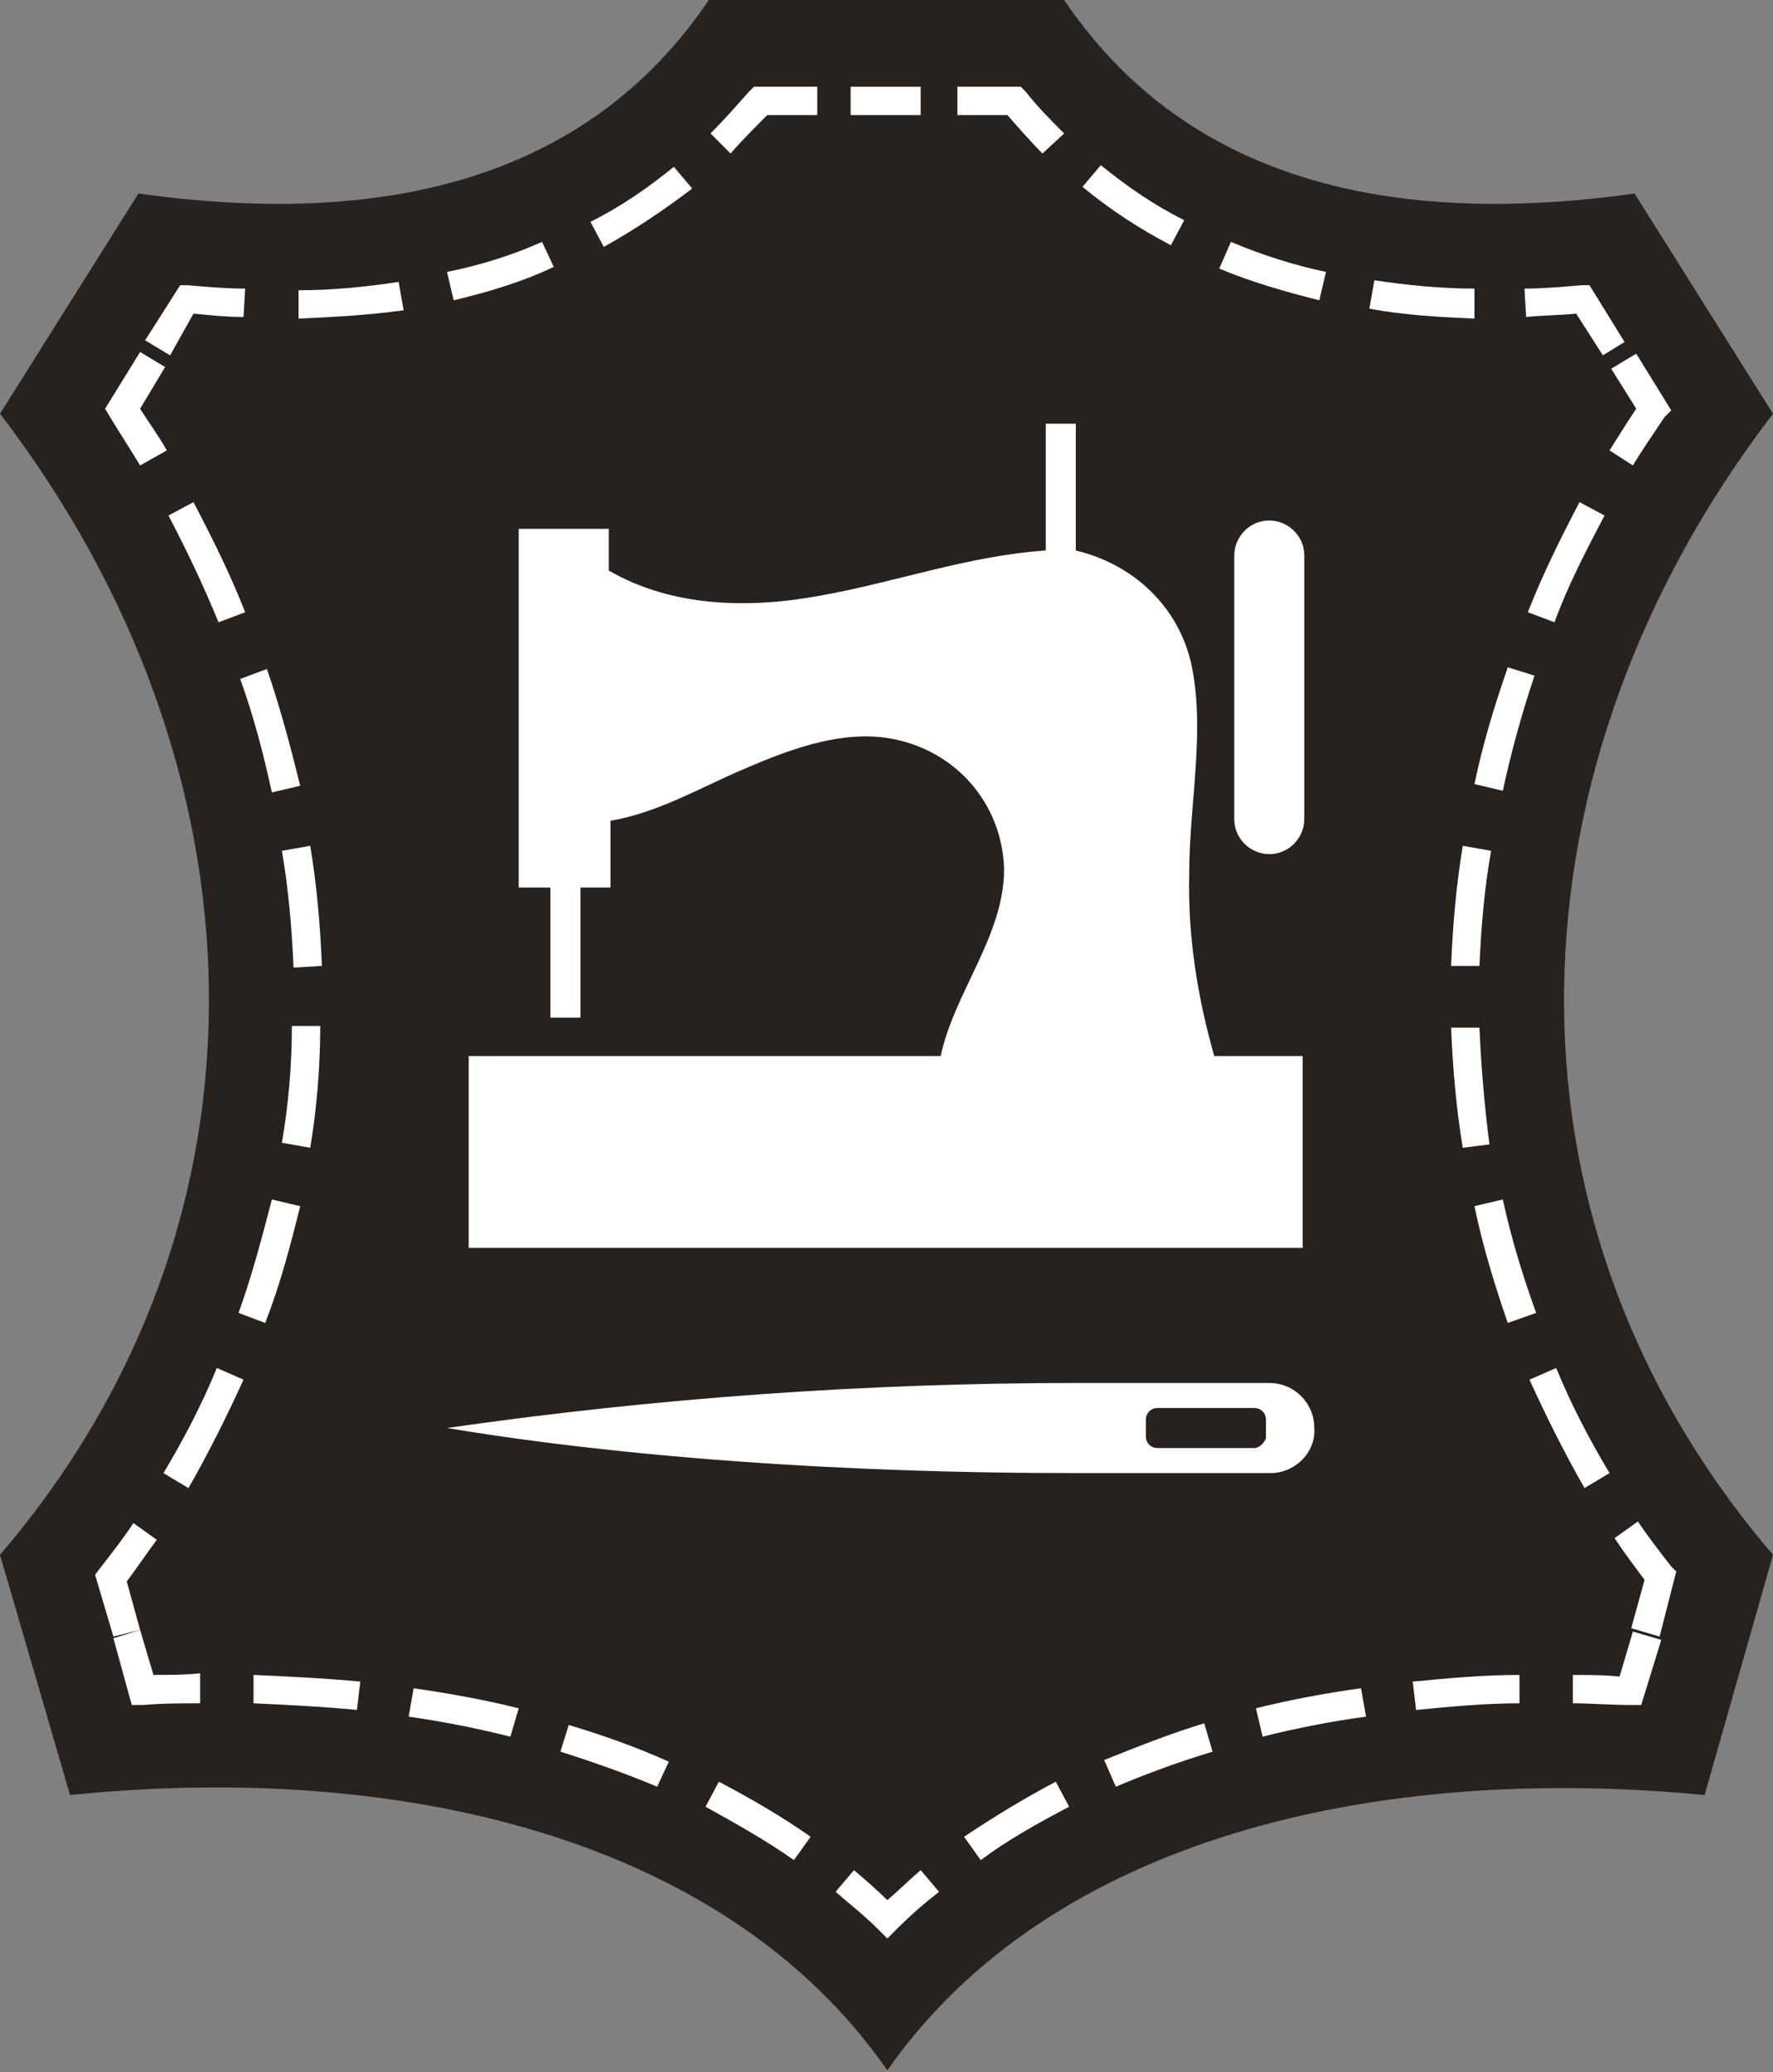 <?xml version="1.0" encoding="utf-8"?>
<!-- Generator: Adobe Illustrator 21.0.0, SVG Export Plug-In . SVG Version: 6.00 Build 0)  -->
<svg version="1.1" id="_06_-_Собственное_производство"
	 xmlns="http://www.w3.org/2000/svg" xmlns:xlink="http://www.w3.org/1999/xlink" x="0px" y="0px" viewBox="0 0 106.3 124.2"
	 style="enable-background:new 0 0 106.3 124.2;" xml:space="preserve">
<rect x="0" y="0" width="106.3" height="124.2" fill="#808080" stroke="none"/>
<style type="text/css">
	.st0{fill:#27221E;}
	.st1{fill:#FFFFFF;}
</style>
<path class="st0" d="M63.8,0C70.7,10.2,82.3,13.8,98,11.6l8.3,13.2c-16.1,21-17.3,48.2,0,68.4l-4.1,14.4c-19.6-1.9-39.2,2.5-49,16.5
	c-9.8-14.1-29.5-18.5-49-16.5L0,93.2C17.3,73,16.1,45.8,0,24.8l8.3-13.2C24,13.8,35.6,10.2,42.5,0L63.8,0z"/>
<path class="st1" d="M53.2,116.2l-0.6-0.6c-0.8-0.8-1.7-1.5-2.5-2.2l1.1-1.3c0.7,0.6,1.4,1.2,2,1.8c0.7-0.6,1.3-1.2,2-1.8l1.1,1.3
	c-0.9,0.7-1.7,1.4-2.5,2.2L53.2,116.2z"/>
<path class="st1" d="M47.6,111.5c-1.7-1.2-3.5-2.2-5.3-3.2l0.8-1.5c1.9,1,3.8,2.1,5.5,3.3L47.6,111.5z M39.4,107.1
	c-1.9-0.8-3.9-1.5-5.8-2.1l0.5-1.6c2,0.6,4,1.3,6,2.2L39.4,107.1z M30.6,104.1c-2-0.5-4-0.9-6.1-1.2l0.3-1.7
	c2.1,0.3,4.3,0.7,6.3,1.2L30.6,104.1z M21.4,102.5c-2-0.2-4.1-0.3-6.2-0.4v-1.7c2.2,0.1,4.3,0.2,6.4,0.4L21.4,102.5z"/>
<path class="st1" d="M7.9,102.2l-1.1-4l1.6-0.5l0.8,2.7c0.9,0,1.9,0,2.8-0.1v1.8c-1.1,0-2.3,0-3.4,0.1H7.9z"/>
<path class="st1" d="M6.8,98.1l-1.1-3.7L6,94c0.7-0.9,1.4-1.8,2-2.7l1.4,1c-0.6,0.8-1.2,1.7-1.8,2.5l0.8,2.9L6.8,98.1z"/>
<path class="st1" d="M11.3,89.2l-1.5-0.9c1.2-2,2.3-4.1,3.2-6.3l1.6,0.7C13.6,84.9,12.5,87.1,11.3,89.2z M15.9,79.3l-1.6-0.6
	c0.8-2.2,1.4-4.5,2-6.8l1.7,0.4C17.4,74.7,16.8,77,15.9,79.3z M18.6,68.8l-1.7-0.3c0.4-2.3,0.6-4.7,0.6-7h1.7
	C19.2,63.9,19,66.4,18.6,68.8z M17.6,58c-0.1-2.3-0.3-4.7-0.7-7l1.7-0.3c0.4,2.4,0.6,4.8,0.7,7.2L17.6,58z M16.3,47.5
	c-0.5-2.3-1.1-4.6-1.9-6.8l1.6-0.6c0.8,2.3,1.4,4.6,2,7L16.3,47.5z M13.1,37.3c-0.9-2.2-1.9-4.3-3-6.4l1.5-0.8
	c1.1,2.1,2.2,4.3,3.1,6.6L13.1,37.3z"/>
<path class="st1" d="M8.4,27.9c-0.6-1-1.2-1.9-1.8-2.9l-0.3-0.5l2.1-3.4l1.5,0.9l-1.5,2.5c0.5,0.8,1.1,1.6,1.6,2.5L8.4,27.9z"/>
<path class="st1" d="M10.2,21.3l-1.5-0.9l2.1-3.3l0.5,0c1.1,0.1,2.3,0.2,3.4,0.2l-0.1,1.7c-1,0-2-0.1-3-0.2L10.2,21.3z"/>
<path class="st1" d="M17.9,19.1v-1.7c2,0,4-0.2,6-0.5l0.3,1.7C22,18.9,20,19,17.9,19.1z M27.2,18l-0.4-1.7c2-0.4,3.9-1,5.7-1.8
	l0.7,1.5C31.3,16.9,29.3,17.5,27.2,18L27.2,18z M36.2,14.8l-0.8-1.5c1.8-0.9,3.4-2,5-3.3l1.1,1.3C39.8,12.6,38,13.8,36.2,14.8z"/>
<path class="st1" d="M43.8,9.2l-1.2-1.2c0.8-0.8,1.5-1.6,2.3-2.5l0.3-0.3h3.8v1.7h-3C45.2,7.7,44.5,8.4,43.8,9.2z"/>
<rect x="51" y="5.2" class="st1" width="4.2" height="1.7"/>
<path class="st1" d="M62.5,9.2c-0.7-0.7-1.4-1.5-2.1-2.3h-3V5.2h3.8l0.3,0.3c0.7,0.9,1.5,1.7,2.3,2.5L62.5,9.2z"/>
<path class="st1" d="M88.4,19.1c-2.1-0.1-4.2-0.2-6.3-0.6l0.3-1.7c2,0.3,4,0.5,6,0.5L88.4,19.1z M79.1,18c-2-0.5-4.1-1.1-6-1.9
	l0.7-1.6c1.9,0.8,3.8,1.4,5.7,1.8L79.1,18z M70.2,14.7c-1.9-1-3.6-2.1-5.3-3.5l1.1-1.3c1.6,1.3,3.2,2.4,5,3.3L70.2,14.7z"/>
<path class="st1" d="M96.1,21.3l-1.6-2.5c-1,0.1-2,0.1-3,0.2l-0.1-1.7c1.1,0,2.2-0.1,3.4-0.2l0.5,0l2.1,3.4L96.1,21.3z"/>
<path class="st1" d="M97.9,27.9L96.5,27c0.5-0.8,1-1.6,1.6-2.5l-1.5-2.4l1.5-0.9l2.1,3.4L99.8,25C99.2,25.9,98.5,26.9,97.9,27.9z"/>
<path class="st1" d="M95,89.2c-1.2-2.1-2.3-4.3-3.3-6.5l1.6-0.7c0.9,2.2,2,4.3,3.2,6.3L95,89.2z M90.4,79.3c-0.8-2.3-1.5-4.6-2-7
	l1.7-0.4c0.5,2.3,1.2,4.6,2,6.8L90.4,79.3z M87.7,68.8c-0.4-2.4-0.6-4.8-0.7-7.2l1.7,0c0.1,2.3,0.3,4.7,0.6,7L87.7,68.8z M88.7,57.9
	L87,57.9c0.1-2.4,0.3-4.8,0.7-7.2l1.7,0.3C89,53.2,88.8,55.6,88.7,57.9z M90.1,47.4l-1.7-0.4c0.5-2.4,1.2-4.7,2-7l1.6,0.5
	C91.2,42.9,90.6,45.1,90.1,47.4z M93.2,37.3l-1.6-0.6c0.9-2.3,2-4.5,3.1-6.6l1.5,0.8C95.1,33,94,35.1,93.2,37.3z"/>
<path class="st1" d="M99.5,98.1l-1.7-0.5l0.8-2.9c-0.6-0.8-1.2-1.6-1.8-2.5l1.4-1c0.6,0.9,1.3,1.8,2,2.7l0.3,0.3L99.5,98.1z"/>
<path class="st1" d="M98.4,102.2h-0.7c-1.2,0-2.3-0.1-3.4-0.1v-1.7c0.9,0,1.9,0,2.8,0.1l0.8-2.7l1.7,0.5L98.4,102.2z"/>
<path class="st1" d="M58.8,111.5l-1-1.4c1.8-1.2,3.6-2.3,5.5-3.3l0.8,1.5C62.2,109.3,60.4,110.3,58.8,111.5z M66.9,107.1l-0.7-1.6
	c2-0.8,4-1.6,6-2.2l0.5,1.7C70.7,105.6,68.8,106.3,66.9,107.1z M75.7,104.1l-0.4-1.7c2-0.5,4.1-0.9,6.3-1.2l0.3,1.7
	C79.7,103.2,77.7,103.6,75.7,104.1z M84.9,102.5l-0.2-1.7c2.1-0.2,4.2-0.4,6.4-0.4l0,1.7C89,102.1,87,102.3,84.9,102.5L84.9,102.5z"
	/>
<path class="st1" d="M78.2,33.3v15.8c0,1.1-0.9,2.1-2.1,2.1c-1.1,0-2.1-0.9-2.1-2.1V33.3c0-1.1,0.9-2.1,2.1-2.1
	C77.2,31.2,78.2,32.1,78.2,33.3z M71.3,52.3c0-4.1,1-8.6,0.1-12.6c-0.8-3.4-3.5-5.9-6.9-6.7v-7.6h-1.8v7.6c-4.6,0.3-9,1.9-13.5,2.7
	c-4.3,0.8-8.9,0.7-12.7-1.5v-2.5h-5.4v21.5h1.9v7.8h1.8v-7.8h1.8v-4c2.9-0.5,5.4-2,8-3.1c3-1.3,6.3-2.5,9.4-1.7
	c3.6,0.9,6.1,4,6.2,7.7c0,4-3,7.4-3.8,11.2H28.1v11.5h50V63.3h-5.3C71.8,59.8,71.2,56.1,71.3,52.3z"/>
<path class="st1" d="M76.2,88.3H64.5c-5.5,0-22-0.1-37.7-2.7c12.5-1.8,25.1-2.7,37.7-2.7h11.6c1.5,0,2.7,1.2,2.7,2.7l0,0
	C78.9,87.1,77.6,88.3,76.2,88.3z M75.9,86.2v-1.1c0-0.4-0.3-0.7-0.7-0.7l0,0h-5.8c-0.4,0-0.7,0.3-0.7,0.7v1c0,0.4,0.3,0.7,0.7,0.7
	l0,0h5.8C75.5,86.8,75.8,86.5,75.9,86.2L75.9,86.2z"/>
</svg>
